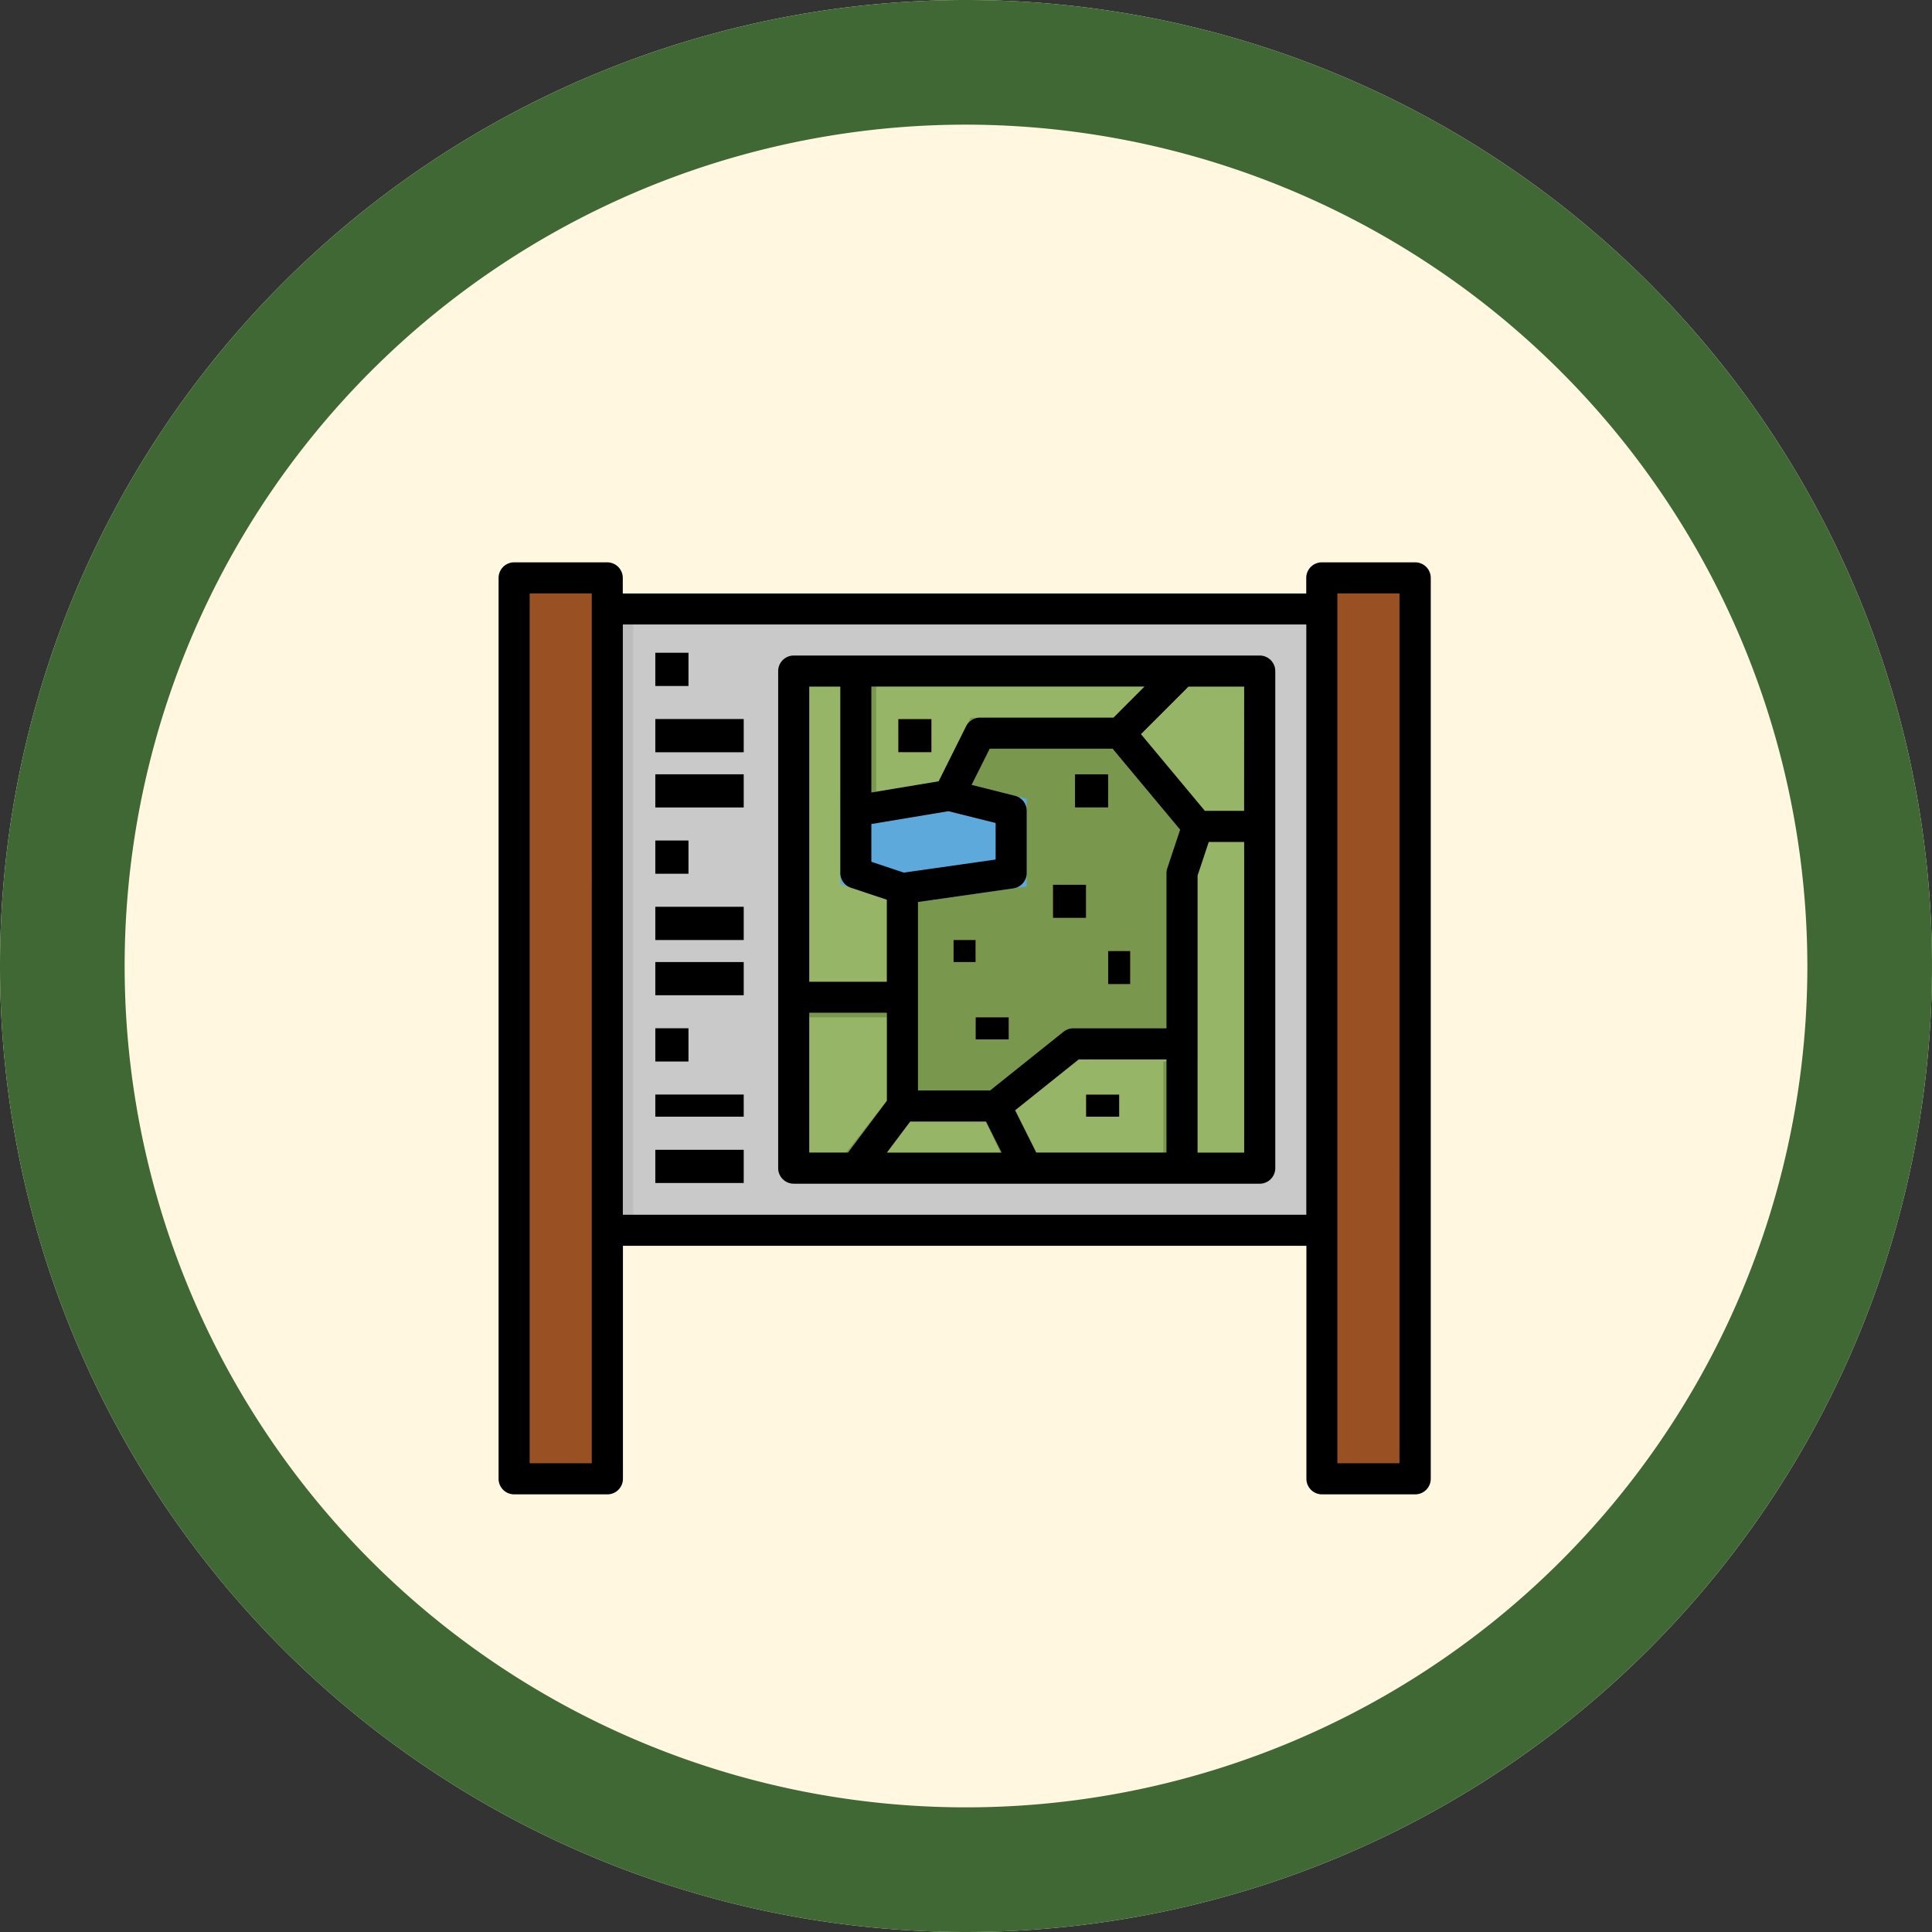<svg xmlns="http://www.w3.org/2000/svg" width="186" height="186" viewBox="0 0 186 186"><rect x="0" y="0" width="186" height="186" fill="#333333" stroke="none"/><g transform="translate(-1012 -5101)"><path d="M93,0A93,93,0,1,1,0,93,93,93,0,0,1,93,0Z" transform="translate(1012 5101)" fill="#fff7e0"/><path d="M93,12a81,81,0,1,0,81,81A81.092,81.092,0,0,0,93,12M93,0A93,93,0,1,1,0,93,93,93,0,0,1,93,0Z" transform="translate(1012 5101)" fill="#406834"/><g transform="translate(1058 5153.138)"><rect width="9.57" height="87.19" transform="translate(3.267 3.267)" fill="#995023"/><rect width="9.57" height="87.19" transform="translate(80.888 3.267)" fill="#995023"/><rect width="68.051" height="59.544" transform="translate(12.837 6.457)" fill="#c9c9c9"/><rect width="44.658" height="47.848" transform="translate(30.913 12.837)" fill="#96b567"/><rect width="3.19" height="3.19" transform="translate(17.09 10.71)" fill="#919191"/><rect width="8.506" height="3.19" transform="translate(17.09 17.09)" fill="#919191"/><rect width="8.506" height="3.19" transform="translate(17.09 22.407)" fill="#919191"/><rect width="3.19" height="3.19" transform="translate(17.09 28.786)" fill="#919191"/><rect width="8.506" height="3.19" transform="translate(17.09 35.166)" fill="#919191"/><rect width="8.506" height="3.19" transform="translate(17.09 40.483)" fill="#919191"/><rect width="3.19" height="3.19" transform="translate(17.09 46.862)" fill="#919191"/><rect width="8.506" height="2.127" transform="translate(17.09 53.242)" fill="#919191"/><rect width="8.506" height="3.19" transform="translate(17.09 58.559)" fill="#919191"/><path d="M37.993,50.881H27V27.153l10.468-1.5V22.14L30.81,20.476,35.048,12H50.132l8.458,10.151L56.908,27.2V44.9H45.47Z" transform="translate(12.385 4.954)" fill="#7a974e"/><rect width="3.19" height="12.76" transform="translate(35.166 12.837)" fill="#7a974e"/><rect width="2.127" height="2.127" transform="translate(45.799 38.356)" fill="#fdb62f"/><rect width="3.19" height="3.19" transform="translate(55.369 33.04)" fill="#fdb62f"/><rect width="3.19" height="3.19" transform="translate(57.495 22.407)" fill="#fdb62f"/><rect width="2.127" height="3.19" transform="translate(60.685 39.419)" fill="#fdb62f"/><rect width="3.19" height="2.127" transform="translate(47.926 45.799)" fill="#fdb62f"/><rect width="3.19" height="3.19" transform="translate(40.483 17.09)" fill="#fdb62f"/><rect width="3.19" height="2.127" transform="translate(58.559 53.242)" fill="#fdb62f"/><rect width="3.19" height="10.633" transform="translate(66.002 50.052)" fill="#7a974e"/><path d="M34.839,38.353H33.365l2.106,4.486h3.3l-2.6-5.551Z" transform="translate(15.539 17.482)" fill="#7a974e"/><rect width="8.506" height="3.19" transform="translate(30.913 42.609)" fill="#7a974e"/><path d="M48.45,19.178l-.6,1.812h4.9V18H47.468Z" transform="translate(22.525 7.927)" fill="#7a974e"/><path d="M42.906,13.486l1.322,1.587,5.016-5.016L48.187,9H46.072l-4.486,4.486Z" transform="translate(19.611 3.468)" fill="#7a974e"/><path d="M28.7,38.667V36.654l-5.117,6.5h3.807l3.532-4.486Z" transform="translate(10.69 17.168)" fill="#7a974e"/><path d="M29.844,28.008,24,26.061V17.735l10.529-1.756,7.416,1.854v8.446Z" transform="translate(10.899 6.925)" fill="#5ea9db"/><rect width="2.127" height="59.544" transform="translate(12.837 6.457)" fill="#bdbdbd"/><path d="M90.229,2H81.257a1.5,1.5,0,0,0-1.5,1.5v1.5h-65.8V3.5a1.5,1.5,0,0,0-1.5-1.5H3.5A1.5,1.5,0,0,0,2,3.5V90.229a1.5,1.5,0,0,0,1.5,1.5h8.972a1.5,1.5,0,0,0,1.5-1.5V67.8h65.8V90.229a1.5,1.5,0,0,0,1.5,1.5h8.972a1.5,1.5,0,0,0,1.5-1.5V3.5A1.5,1.5,0,0,0,90.229,2ZM10.972,88.734H4.991V4.991h5.982Zm2.991-23.927V7.982h65.8V64.807Zm74.77,23.927H82.752V4.991h5.982Z" transform="translate(0 0)"/><path d="M66.358,8H21.5A1.5,1.5,0,0,0,20,9.5V57.349a1.5,1.5,0,0,0,1.5,1.5H66.358a1.5,1.5,0,0,0,1.5-1.5V9.5A1.5,1.5,0,0,0,66.358,8Zm-1.5,14.954H61.077l-6.155-7.386L59.5,10.991h5.363ZM52.28,13.982H39.44a1.5,1.5,0,0,0-1.346.827l-2.642,5.3-6.48,1.077v-10.2h26.3ZM28.972,24.221l7.416-1.235,4.548,1.137v3.517L32.1,28.9l-3.128-1.044Zm3.739,28.642h7.3l1.5,2.991H30.468Zm10.1-1.083,6.124-4.9h8.448v8.972H44.851ZM57.469,28.463a1.5,1.5,0,0,0-.084.473V43.89H48.413a1.5,1.5,0,0,0-.935.327l-7.067,5.654H33.459V31.729l9.185-1.313a1.5,1.5,0,0,0,1.283-1.48V22.954A1.5,1.5,0,0,0,42.793,21.5l-4.172-1.047,1.744-3.484H52.2l6.5,7.794ZM25.982,10.991V28.936A1.5,1.5,0,0,0,27,30.353l3.463,1.154v7.9H22.991V10.991Zm-2.991,31.4h7.477v8.474l-3.739,4.984H22.991ZM60.376,55.853V29.178l1.077-3.233h3.41V55.853Z" transform="translate(8.917 2.972)"/><rect width="3.19" height="3.19" transform="translate(17.09 10.71)"/><rect width="8.506" height="3.19" transform="translate(17.09 17.09)"/><rect width="8.506" height="3.19" transform="translate(17.09 22.407)"/><rect width="3.19" height="3.19" transform="translate(17.09 28.786)"/><rect width="8.506" height="3.19" transform="translate(17.09 35.166)"/><rect width="8.506" height="3.19" transform="translate(17.09 40.483)"/><rect width="3.19" height="3.19" transform="translate(17.09 46.862)"/><rect width="8.506" height="2.127" transform="translate(17.09 53.242)"/><rect width="8.506" height="3.19" transform="translate(17.09 58.559)"/><rect width="2.127" height="2.127" transform="translate(45.799 38.356)"/><rect width="3.19" height="3.19" transform="translate(55.369 33.04)"/><rect width="3.19" height="3.19" transform="translate(57.495 22.407)"/><rect width="2.127" height="3.19" transform="translate(60.685 39.419)"/><rect width="3.19" height="2.127" transform="translate(47.926 45.799)"/><rect width="3.19" height="3.19" transform="translate(40.483 17.09)"/><rect width="3.19" height="2.127" transform="translate(58.559 53.242)"/></g></g></svg>